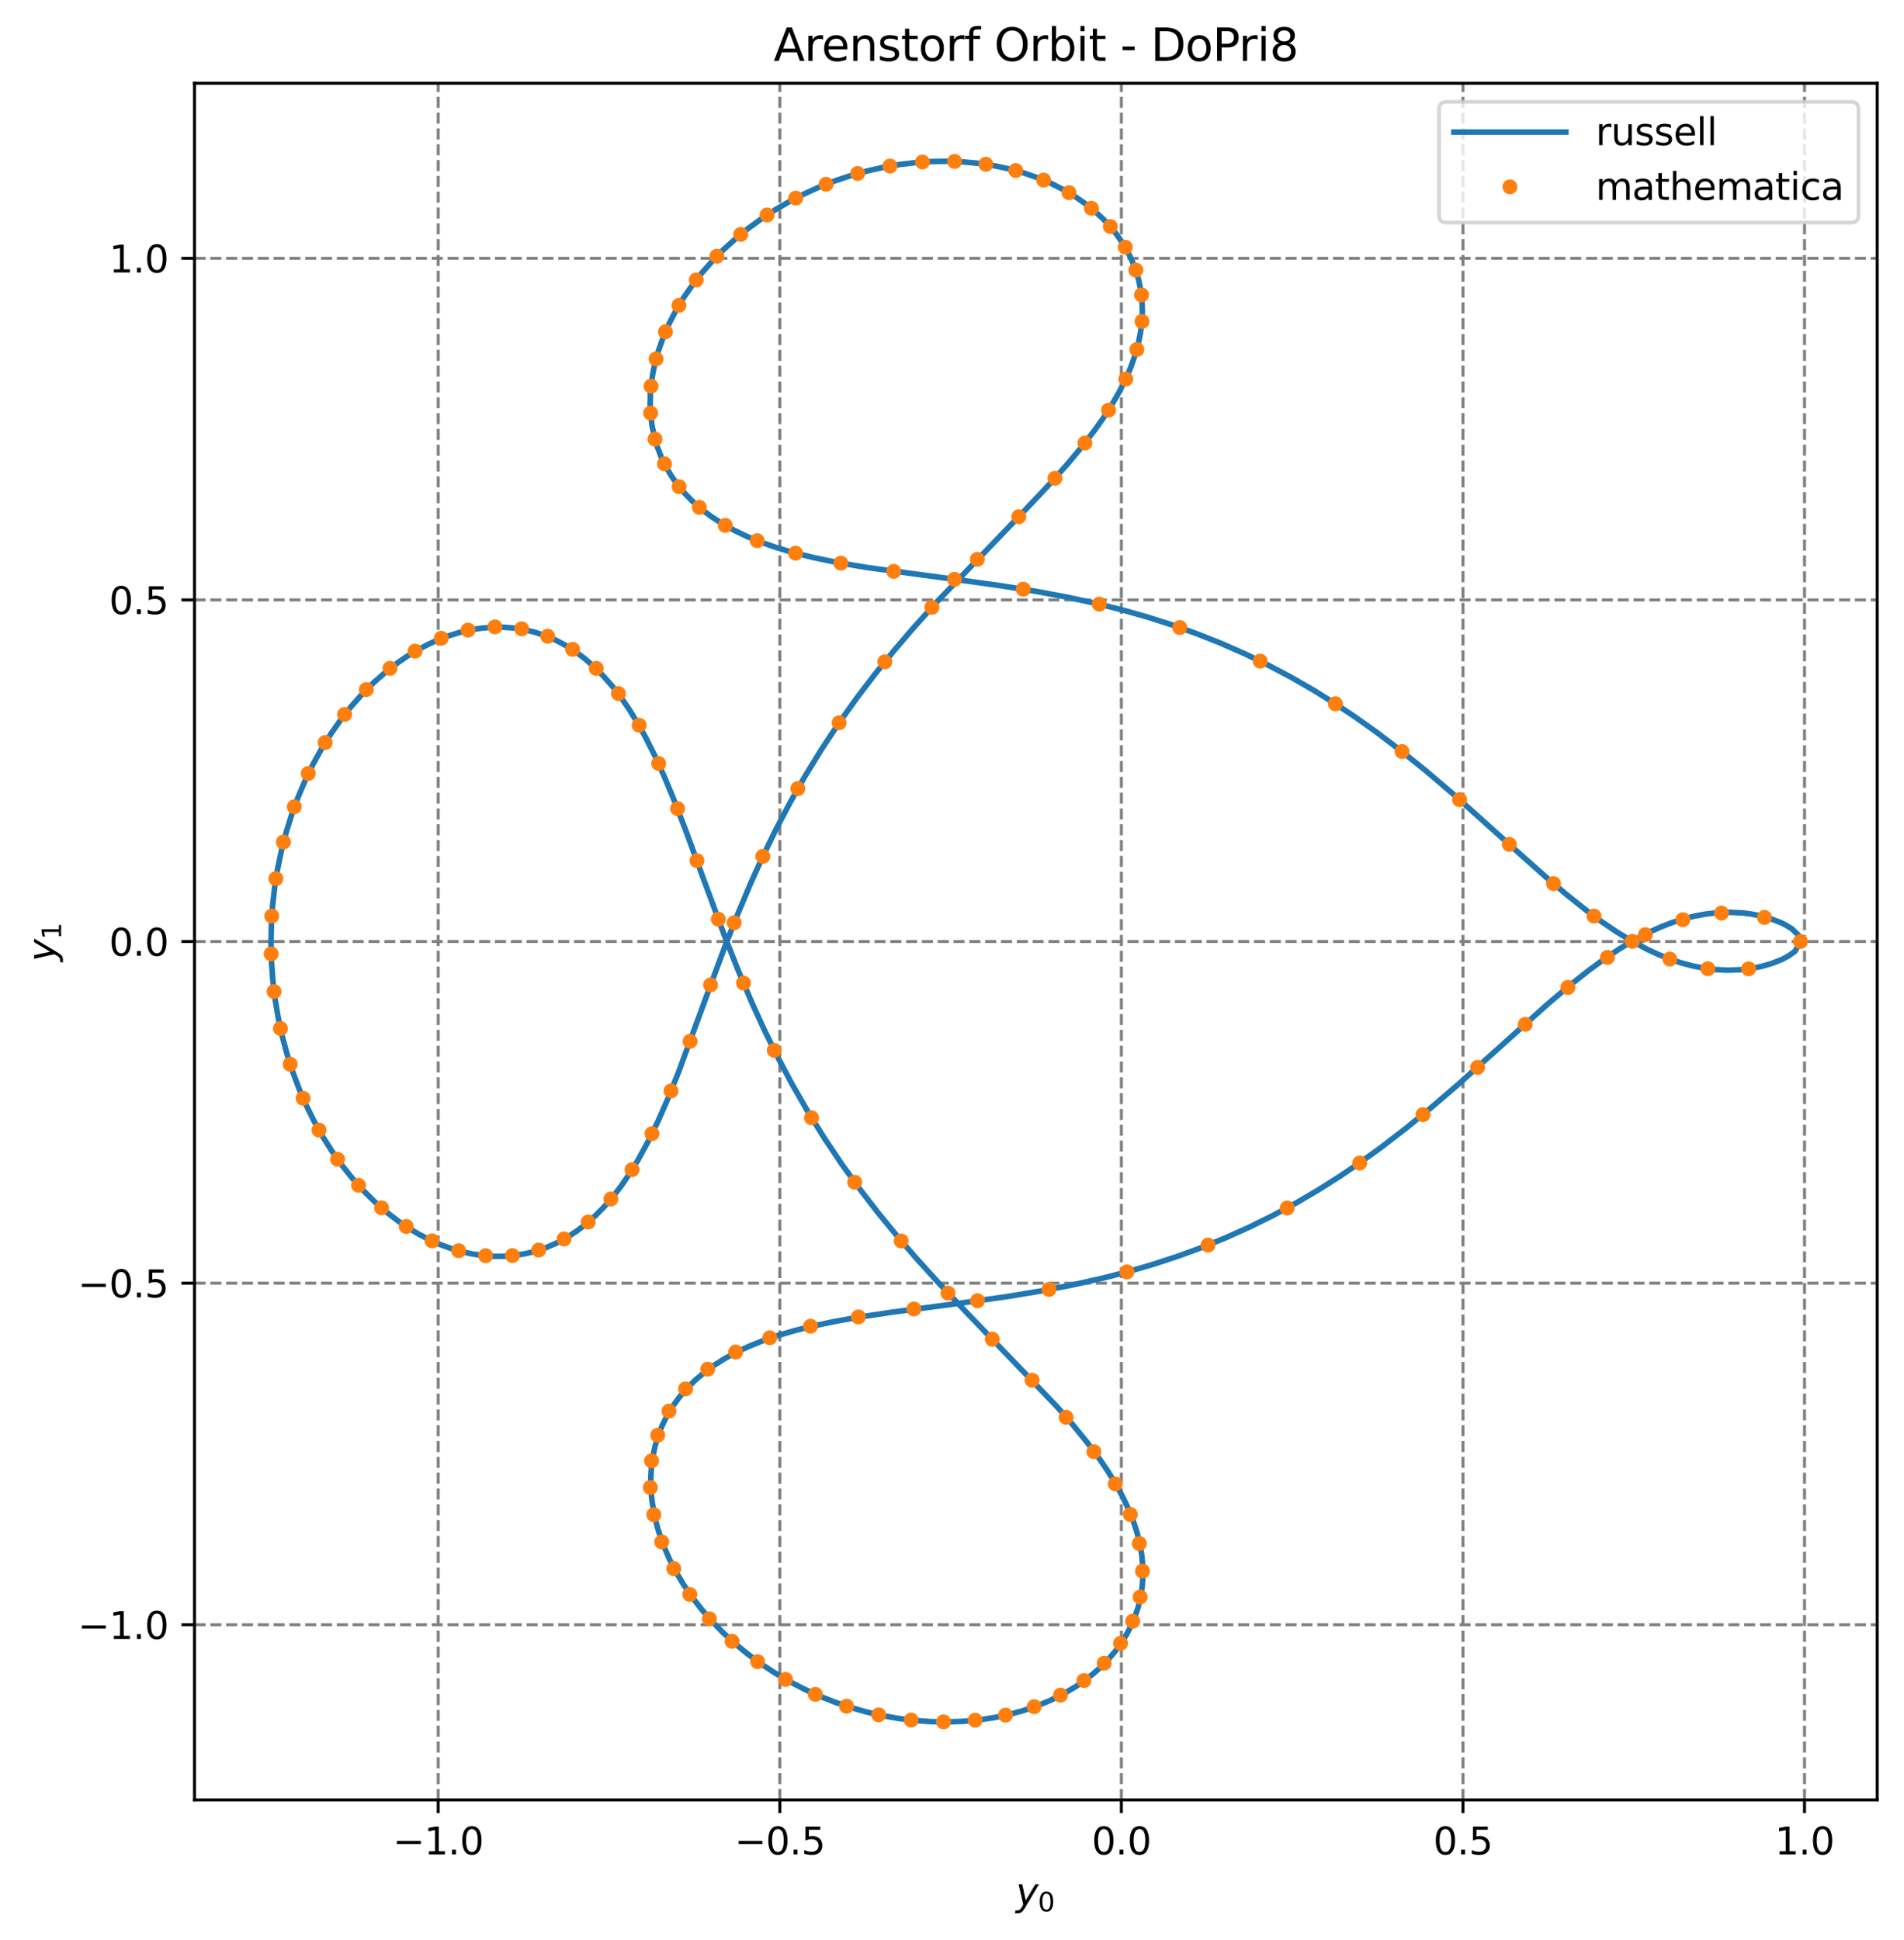 <?xml version="1.0" encoding="utf-8" standalone="no"?>
<!DOCTYPE svg PUBLIC "-//W3C//DTD SVG 1.1//EN"
  "http://www.w3.org/Graphics/SVG/1.1/DTD/svg11.dtd">
<svg xmlns:xlink="http://www.w3.org/1999/xlink" width="510.535pt" height="520.148pt" viewBox="0 0 510.535 520.148" xmlns="http://www.w3.org/2000/svg" version="1.1">
 <defs>
  <style type="text/css">*{stroke-linejoin: round; stroke-linecap: butt}</style>
 </defs>
 <g id="figure_1">
  <g id="patch_1">
   <path d="M 0 520.148 
L 510.535 520.148 
L 510.535 0 
L 0 0 
z
" style="fill: #ffffff"/>
  </g>
  <g id="axes_1">
   <g id="patch_2">
    <path d="M 52.161 482.592 
L 503.335 482.592 
L 503.335 22.318 
L 52.161 22.318 
z
" style="fill: #ffffff"/>
   </g>
   <g id="matplotlib.axis_1">
    <g id="xtick_1">
     <g id="line2d_1">
      <path d="M 117.502 482.592 
L 117.502 22.318 
" clip-path="url(#pa4ced2f5fc)" style="fill: none; stroke-dasharray: 2.96,1.28; stroke-dashoffset: 0; stroke: #808080; stroke-width: 0.8"/>
     </g>
     <g id="line2d_2">
      <defs>
       <path id="m48c4bc8dff" d="M 0 0 
L 0 3.5 
" style="stroke: #000000; stroke-width: 0.8"/>
      </defs>
      <g>
       <use xlink:href="#m48c4bc8dff" x="117.502" y="482.592" style="stroke: #000000; stroke-width: 0.8"/>
      </g>
     </g>
     <g id="text_1">
      <!-- −1.0 -->
      <g transform="translate(105.36 497.191) scale(0.1 -0.1)">
       <defs>
        <path id="DejaVuSans-2212" d="M 678 2272 
L 4684 2272 
L 4684 1741 
L 678 1741 
L 678 2272 
z
" transform="scale(0.016)"/>
        <path id="DejaVuSans-31" d="M 794 531 
L 1825 531 
L 1825 4091 
L 703 3866 
L 703 4441 
L 1819 4666 
L 2450 4666 
L 2450 531 
L 3481 531 
L 3481 0 
L 794 0 
L 794 531 
z
" transform="scale(0.016)"/>
        <path id="DejaVuSans-2e" d="M 684 794 
L 1344 794 
L 1344 0 
L 684 0 
L 684 794 
z
" transform="scale(0.016)"/>
        <path id="DejaVuSans-30" d="M 2034 4250 
Q 1547 4250 1301 3770 
Q 1056 3291 1056 2328 
Q 1056 1369 1301 889 
Q 1547 409 2034 409 
Q 2525 409 2770 889 
Q 3016 1369 3016 2328 
Q 3016 3291 2770 3770 
Q 2525 4250 2034 4250 
z
M 2034 4750 
Q 2819 4750 3233 4129 
Q 3647 3509 3647 2328 
Q 3647 1150 3233 529 
Q 2819 -91 2034 -91 
Q 1250 -91 836 529 
Q 422 1150 422 2328 
Q 422 3509 836 4129 
Q 1250 4750 2034 4750 
z
" transform="scale(0.016)"/>
       </defs>
       <use xlink:href="#DejaVuSans-2212"/>
       <use xlink:href="#DejaVuSans-31" x="83.789"/>
       <use xlink:href="#DejaVuSans-2e" x="147.412"/>
       <use xlink:href="#DejaVuSans-30" x="179.199"/>
      </g>
     </g>
    </g>
    <g id="xtick_2">
     <g id="line2d_3">
      <path d="M 209.091 482.592 
L 209.091 22.318 
" clip-path="url(#pa4ced2f5fc)" style="fill: none; stroke-dasharray: 2.96,1.28; stroke-dashoffset: 0; stroke: #808080; stroke-width: 0.8"/>
     </g>
     <g id="line2d_4">
      <g>
       <use xlink:href="#m48c4bc8dff" x="209.091" y="482.592" style="stroke: #000000; stroke-width: 0.8"/>
      </g>
     </g>
     <g id="text_2">
      <!-- −0.5 -->
      <g transform="translate(196.95 497.191) scale(0.1 -0.1)">
       <defs>
        <path id="DejaVuSans-35" d="M 691 4666 
L 3169 4666 
L 3169 4134 
L 1269 4134 
L 1269 2991 
Q 1406 3038 1543 3061 
Q 1681 3084 1819 3084 
Q 2600 3084 3056 2656 
Q 3513 2228 3513 1497 
Q 3513 744 3044 326 
Q 2575 -91 1722 -91 
Q 1428 -91 1123 -41 
Q 819 9 494 109 
L 494 744 
Q 775 591 1075 516 
Q 1375 441 1709 441 
Q 2250 441 2565 725 
Q 2881 1009 2881 1497 
Q 2881 1984 2565 2268 
Q 2250 2553 1709 2553 
Q 1456 2553 1204 2497 
Q 953 2441 691 2322 
L 691 4666 
z
" transform="scale(0.016)"/>
       </defs>
       <use xlink:href="#DejaVuSans-2212"/>
       <use xlink:href="#DejaVuSans-30" x="83.789"/>
       <use xlink:href="#DejaVuSans-2e" x="147.412"/>
       <use xlink:href="#DejaVuSans-35" x="179.199"/>
      </g>
     </g>
    </g>
    <g id="xtick_3">
     <g id="line2d_5">
      <path d="M 300.681 482.592 
L 300.681 22.318 
" clip-path="url(#pa4ced2f5fc)" style="fill: none; stroke-dasharray: 2.96,1.28; stroke-dashoffset: 0; stroke: #808080; stroke-width: 0.8"/>
     </g>
     <g id="line2d_6">
      <g>
       <use xlink:href="#m48c4bc8dff" x="300.681" y="482.592" style="stroke: #000000; stroke-width: 0.8"/>
      </g>
     </g>
     <g id="text_3">
      <!-- 0.0 -->
      <g transform="translate(292.729 497.191) scale(0.1 -0.1)">
       <use xlink:href="#DejaVuSans-30"/>
       <use xlink:href="#DejaVuSans-2e" x="63.623"/>
       <use xlink:href="#DejaVuSans-30" x="95.41"/>
      </g>
     </g>
    </g>
    <g id="xtick_4">
     <g id="line2d_7">
      <path d="M 392.27 482.592 
L 392.27 22.318 
" clip-path="url(#pa4ced2f5fc)" style="fill: none; stroke-dasharray: 2.96,1.28; stroke-dashoffset: 0; stroke: #808080; stroke-width: 0.8"/>
     </g>
     <g id="line2d_8">
      <g>
       <use xlink:href="#m48c4bc8dff" x="392.27" y="482.592" style="stroke: #000000; stroke-width: 0.8"/>
      </g>
     </g>
     <g id="text_4">
      <!-- 0.5 -->
      <g transform="translate(384.319 497.191) scale(0.1 -0.1)">
       <use xlink:href="#DejaVuSans-30"/>
       <use xlink:href="#DejaVuSans-2e" x="63.623"/>
       <use xlink:href="#DejaVuSans-35" x="95.41"/>
      </g>
     </g>
    </g>
    <g id="xtick_5">
     <g id="line2d_9">
      <path d="M 483.86 482.592 
L 483.86 22.318 
" clip-path="url(#pa4ced2f5fc)" style="fill: none; stroke-dasharray: 2.96,1.28; stroke-dashoffset: 0; stroke: #808080; stroke-width: 0.8"/>
     </g>
     <g id="line2d_10">
      <g>
       <use xlink:href="#m48c4bc8dff" x="483.86" y="482.592" style="stroke: #000000; stroke-width: 0.8"/>
      </g>
     </g>
     <g id="text_5">
      <!-- 1.0 -->
      <g transform="translate(475.909 497.191) scale(0.1 -0.1)">
       <use xlink:href="#DejaVuSans-31"/>
       <use xlink:href="#DejaVuSans-2e" x="63.623"/>
       <use xlink:href="#DejaVuSans-30" x="95.41"/>
      </g>
     </g>
    </g>
    <g id="text_6">
     <!-- $y_0$ -->
     <g transform="translate(272.398 510.848) scale(0.1 -0.1)">
      <defs>
       <path id="DejaVuSans-Oblique-79" d="M 1588 -325 
Q 1188 -997 936 -1164 
Q 684 -1331 294 -1331 
L -159 -1331 
L -63 -850 
L 269 -850 
Q 509 -850 678 -719 
Q 847 -588 1056 -206 
L 1234 128 
L 459 3500 
L 1069 3500 
L 1650 819 
L 3256 3500 
L 3859 3500 
L 1588 -325 
z
" transform="scale(0.016)"/>
      </defs>
      <use xlink:href="#DejaVuSans-Oblique-79" transform="translate(0 0.312)"/>
      <use xlink:href="#DejaVuSans-30" transform="translate(59.18 -16.094) scale(0.7)"/>
     </g>
    </g>
   </g>
   <g id="matplotlib.axis_2">
    <g id="ytick_1">
     <g id="line2d_11">
      <path d="M 52.161 435.615 
L 503.335 435.615 
" clip-path="url(#pa4ced2f5fc)" style="fill: none; stroke-dasharray: 2.96,1.28; stroke-dashoffset: 0; stroke: #808080; stroke-width: 0.8"/>
     </g>
     <g id="line2d_12">
      <defs>
       <path id="m7808caff29" d="M 0 0 
L -3.5 0 
" style="stroke: #000000; stroke-width: 0.8"/>
      </defs>
      <g>
       <use xlink:href="#m7808caff29" x="52.161" y="435.615" style="stroke: #000000; stroke-width: 0.8"/>
      </g>
     </g>
     <g id="text_7">
      <!-- −1.0 -->
      <g transform="translate(20.878 439.414) scale(0.1 -0.1)">
       <use xlink:href="#DejaVuSans-2212"/>
       <use xlink:href="#DejaVuSans-31" x="83.789"/>
       <use xlink:href="#DejaVuSans-2e" x="147.412"/>
       <use xlink:href="#DejaVuSans-30" x="179.199"/>
      </g>
     </g>
    </g>
    <g id="ytick_2">
     <g id="line2d_13">
      <path d="M 52.161 344.025 
L 503.335 344.025 
" clip-path="url(#pa4ced2f5fc)" style="fill: none; stroke-dasharray: 2.96,1.28; stroke-dashoffset: 0; stroke: #808080; stroke-width: 0.8"/>
     </g>
     <g id="line2d_14">
      <g>
       <use xlink:href="#m7808caff29" x="52.161" y="344.025" style="stroke: #000000; stroke-width: 0.8"/>
      </g>
     </g>
     <g id="text_8">
      <!-- −0.5 -->
      <g transform="translate(20.878 347.825) scale(0.1 -0.1)">
       <use xlink:href="#DejaVuSans-2212"/>
       <use xlink:href="#DejaVuSans-30" x="83.789"/>
       <use xlink:href="#DejaVuSans-2e" x="147.412"/>
       <use xlink:href="#DejaVuSans-35" x="179.199"/>
      </g>
     </g>
    </g>
    <g id="ytick_3">
     <g id="line2d_15">
      <path d="M 52.161 252.436 
L 503.335 252.436 
" clip-path="url(#pa4ced2f5fc)" style="fill: none; stroke-dasharray: 2.96,1.28; stroke-dashoffset: 0; stroke: #808080; stroke-width: 0.8"/>
     </g>
     <g id="line2d_16">
      <g>
       <use xlink:href="#m7808caff29" x="52.161" y="252.436" style="stroke: #000000; stroke-width: 0.8"/>
      </g>
     </g>
     <g id="text_9">
      <!-- 0.0 -->
      <g transform="translate(29.258 256.235) scale(0.1 -0.1)">
       <use xlink:href="#DejaVuSans-30"/>
       <use xlink:href="#DejaVuSans-2e" x="63.623"/>
       <use xlink:href="#DejaVuSans-30" x="95.41"/>
      </g>
     </g>
    </g>
    <g id="ytick_4">
     <g id="line2d_17">
      <path d="M 52.161 160.846 
L 503.335 160.846 
" clip-path="url(#pa4ced2f5fc)" style="fill: none; stroke-dasharray: 2.96,1.28; stroke-dashoffset: 0; stroke: #808080; stroke-width: 0.8"/>
     </g>
     <g id="line2d_18">
      <g>
       <use xlink:href="#m7808caff29" x="52.161" y="160.846" style="stroke: #000000; stroke-width: 0.8"/>
      </g>
     </g>
     <g id="text_10">
      <!-- 0.5 -->
      <g transform="translate(29.258 164.646) scale(0.1 -0.1)">
       <use xlink:href="#DejaVuSans-30"/>
       <use xlink:href="#DejaVuSans-2e" x="63.623"/>
       <use xlink:href="#DejaVuSans-35" x="95.41"/>
      </g>
     </g>
    </g>
    <g id="ytick_5">
     <g id="line2d_19">
      <path d="M 52.161 69.257 
L 503.335 69.257 
" clip-path="url(#pa4ced2f5fc)" style="fill: none; stroke-dasharray: 2.96,1.28; stroke-dashoffset: 0; stroke: #808080; stroke-width: 0.8"/>
     </g>
     <g id="line2d_20">
      <g>
       <use xlink:href="#m7808caff29" x="52.161" y="69.257" style="stroke: #000000; stroke-width: 0.8"/>
      </g>
     </g>
     <g id="text_11">
      <!-- 1.0 -->
      <g transform="translate(29.258 73.056) scale(0.1 -0.1)">
       <use xlink:href="#DejaVuSans-31"/>
       <use xlink:href="#DejaVuSans-2e" x="63.623"/>
       <use xlink:href="#DejaVuSans-30" x="95.41"/>
      </g>
     </g>
    </g>
    <g id="text_12">
     <!-- $y_1$ -->
     <g transform="translate(14.778 257.805) rotate(-90) scale(0.1 -0.1)">
      <use xlink:href="#DejaVuSans-Oblique-79" transform="translate(0 0.312)"/>
      <use xlink:href="#DejaVuSans-31" transform="translate(59.18 -16.094) scale(0.7)"/>
     </g>
    </g>
   </g>
   <g id="line2d_21">
    <path d="M 482.761 252.436 
L 481.318 255.037 
L 479.568 256.305 
L 477.977 257.153 
L 475.11 258.303 
L 472.5 259.06 
L 470.05 259.569 
L 466.571 260 
L 463.25 260.113 
L 460.036 259.961 
L 456.897 259.572 
L 453.811 258.964 
L 450.761 258.149 
L 447.734 257.135 
L 444.719 255.929 
L 441.706 254.534 
L 437.675 252.387 
L 433.61 249.916 
L 429.489 247.127 
L 425.289 244.023 
L 419.891 239.712 
L 414.28 234.937 
L 405.953 227.516 
L 389.912 213.12 
L 382.377 206.698 
L 375.927 201.491 
L 369.079 196.295 
L 363.681 192.449 
L 358.062 188.687 
L 352.228 185.054 
L 346.199 181.581 
L 339.999 178.298 
L 333.658 175.232 
L 327.213 172.404 
L 320.7 169.827 
L 314.157 167.501 
L 307.623 165.425 
L 301.139 163.589 
L 294.743 161.982 
L 286.402 160.16 
L 278.308 158.638 
L 268.615 157.077 
L 257.665 155.552 
L 232.284 152.132 
L 224.162 150.746 
L 217.942 149.454 
L 212.201 148.009 
L 207.942 146.73 
L 203.968 145.334 
L 200.272 143.818 
L 196.847 142.18 
L 193.686 140.421 
L 190.783 138.542 
L 188.131 136.547 
L 185.726 134.44 
L 183.564 132.226 
L 181.64 129.91 
L 179.949 127.5 
L 178.487 125.002 
L 177.251 122.423 
L 176.237 119.771 
L 175.443 117.055 
L 174.864 114.283 
L 174.497 111.464 
L 174.34 108.606 
L 174.388 105.72 
L 174.637 102.813 
L 175.083 99.893 
L 175.721 96.969 
L 176.547 94.05 
L 177.834 90.417 
L 179.397 86.818 
L 181.226 83.27 
L 183.317 79.793 
L 185.668 76.409 
L 188.244 73.119 
L 191.043 69.942 
L 194.052 66.893 
L 197.258 63.983 
L 200.648 61.225 
L 204.207 58.631 
L 207.919 56.211 
L 211.77 53.975 
L 215.744 51.931 
L 219.824 50.089 
L 223.994 48.454 
L 228.237 47.034 
L 232.535 45.833 
L 236.871 44.857 
L 241.227 44.108 
L 245.586 43.59 
L 249.929 43.303 
L 254.238 43.247 
L 258.495 43.424 
L 262.681 43.831 
L 266.779 44.466 
L 270.771 45.327 
L 274.638 46.409 
L 278.364 47.708 
L 281.93 49.22 
L 285.318 50.936 
L 288.513 52.852 
L 291.497 54.958 
L 293.72 56.776 
L 295.79 58.707 
L 297.697 60.746 
L 299.433 62.89 
L 300.992 65.134 
L 302.365 67.473 
L 303.545 69.904 
L 304.525 72.422 
L 305.297 75.024 
L 305.856 77.705 
L 306.194 80.462 
L 306.304 83.292 
L 306.181 86.191 
L 305.816 89.156 
L 305.204 92.184 
L 304.339 95.274 
L 303.218 98.428 
L 301.836 101.646 
L 300.187 104.93 
L 298.269 108.283 
L 296.079 111.709 
L 293.614 115.217 
L 290.144 119.727 
L 286.245 124.398 
L 281.011 130.249 
L 274.174 137.482 
L 251.076 161.513 
L 244.786 168.51 
L 239.726 174.428 
L 234.701 180.627 
L 229.765 187.1 
L 224.969 193.826 
L 220.36 200.772 
L 215.989 207.879 
L 211.883 215.104 
L 208.058 222.384 
L 204.518 229.66 
L 201.256 236.873 
L 197.54 245.721 
L 194.176 254.303 
L 189.361 267.3 
L 181.946 287.444 
L 178.907 294.984 
L 176.362 300.758 
L 173.773 306.072 
L 171.117 310.932 
L 168.934 314.499 
L 166.692 317.784 
L 164.389 320.792 
L 162.02 323.528 
L 159.587 325.995 
L 157.09 328.198 
L 154.532 330.141 
L 151.915 331.829 
L 149.244 333.266 
L 146.523 334.455 
L 143.758 335.401 
L 140.955 336.107 
L 138.121 336.578 
L 135.261 336.818 
L 132.383 336.831 
L 129.494 336.621 
L 126.601 336.193 
L 123.712 335.551 
L 120.837 334.699 
L 117.98 333.643 
L 115.151 332.387 
L 112.356 330.936 
L 109.605 329.297 
L 106.903 327.474 
L 103.608 324.947 
L 100.416 322.153 
L 97.343 319.106 
L 94.4 315.817 
L 91.601 312.301 
L 88.956 308.57 
L 86.479 304.64 
L 84.179 300.525 
L 82.066 296.24 
L 80.149 291.802 
L 78.437 287.226 
L 76.937 282.53 
L 75.655 277.728 
L 74.595 272.836 
L 73.764 267.875 
L 73.165 262.86 
L 72.799 257.809 
L 72.669 252.739 
L 72.775 247.668 
L 73.116 242.615 
L 73.692 237.595 
L 74.5 232.628 
L 75.537 227.73 
L 76.797 222.918 
L 78.276 218.209 
L 79.967 213.621 
L 81.863 209.168 
L 83.956 204.868 
L 86.236 200.736 
L 88.695 196.787 
L 91.321 193.036 
L 94.103 189.498 
L 97.03 186.186 
L 100.09 183.115 
L 103.27 180.296 
L 106.555 177.744 
L 109.251 175.9 
L 111.997 174.24 
L 114.788 172.768 
L 117.614 171.489 
L 120.467 170.408 
L 123.341 169.531 
L 126.227 168.863 
L 129.119 168.409 
L 132.009 168.173 
L 134.889 168.16 
L 137.751 168.373 
L 140.59 168.816 
L 143.398 169.495 
L 146.168 170.412 
L 148.894 171.573 
L 151.571 172.981 
L 154.195 174.64 
L 156.761 176.554 
L 159.266 178.727 
L 161.708 181.163 
L 164.086 183.867 
L 166.4 186.844 
L 168.651 190.097 
L 170.842 193.631 
L 172.981 197.451 
L 175.59 202.633 
L 178.148 208.271 
L 180.683 214.372 
L 183.747 222.306 
L 189.119 236.984 
L 194.546 251.606 
L 197.95 260.214 
L 201.72 269.086 
L 205.026 276.31 
L 208.613 283.588 
L 212.487 290.859 
L 216.639 298.067 
L 221.048 305.156 
L 225.683 312.071 
L 230.509 318.763 
L 235.478 325.192 
L 240.52 331.347 
L 245.582 337.222 
L 251.866 344.162 
L 259.215 351.93 
L 283.44 377.174 
L 287.632 381.962 
L 291.4 386.576 
L 294.739 391.038 
L 297.1 394.511 
L 299.187 397.907 
L 301.003 401.231 
L 302.55 404.488 
L 303.833 407.679 
L 304.855 410.808 
L 305.622 413.873 
L 306.14 416.875 
L 306.413 419.813 
L 306.449 422.683 
L 306.252 425.484 
L 305.83 428.211 
L 305.189 430.863 
L 304.337 433.434 
L 303.279 435.921 
L 302.024 438.32 
L 300.579 440.626 
L 298.951 442.835 
L 297.148 444.941 
L 295.178 446.941 
L 293.049 448.83 
L 290.769 450.603 
L 288.346 452.256 
L 285.13 454.15 
L 281.722 455.844 
L 278.14 457.334 
L 274.4 458.614 
L 270.52 459.678 
L 266.518 460.52 
L 262.409 461.131 
L 258.213 461.513 
L 253.949 461.668 
L 249.636 461.59 
L 245.29 461.28 
L 240.931 460.739 
L 236.576 459.968 
L 232.243 458.97 
L 227.95 457.748 
L 223.714 456.308 
L 219.553 454.653 
L 215.482 452.791 
L 211.52 450.729 
L 207.682 448.475 
L 203.984 446.038 
L 200.441 443.429 
L 197.069 440.656 
L 193.882 437.733 
L 190.895 434.671 
L 188.119 431.483 
L 185.568 428.184 
L 183.252 424.787 
L 181.185 421.307 
L 179.377 417.759 
L 177.838 414.16 
L 176.578 410.526 
L 175.778 407.603 
L 175.166 404.677 
L 174.748 401.756 
L 174.528 398.849 
L 174.508 395.965 
L 174.694 393.112 
L 175.089 390.3 
L 175.696 387.536 
L 176.519 384.83 
L 177.561 382.19 
L 178.827 379.623 
L 180.319 377.137 
L 182.042 374.739 
L 183.999 372.436 
L 186.195 370.234 
L 188.634 368.138 
L 191.321 366.156 
L 194.26 364.293 
L 197.458 362.549 
L 200.921 360.925 
L 204.656 359.423 
L 208.67 358.04 
L 212.971 356.773 
L 217.568 355.614 
L 223.747 354.305 
L 230.425 353.123 
L 239.12 351.821 
L 257.058 349.455 
L 269.846 347.654 
L 279.597 346.042 
L 287.731 344.47 
L 296.113 342.582 
L 302.524 340.925 
L 309.01 339.038 
L 315.541 336.908 
L 322.082 334.525 
L 328.589 331.889 
L 335.013 329.006 
L 341.325 325.887 
L 347.49 322.557 
L 353.478 319.043 
L 359.266 315.377 
L 364.839 311.595 
L 370.188 307.73 
L 376.972 302.511 
L 383.362 297.296 
L 390.821 290.893 
L 400.396 282.305 
L 414.982 269.209 
L 420.56 264.482 
L 425.932 260.223 
L 430.115 257.162 
L 434.223 254.416 
L 438.28 251.989 
L 442.305 249.888 
L 445.316 248.528 
L 448.331 247.358 
L 451.36 246.382 
L 454.415 245.606 
L 457.508 245.039 
L 460.658 244.695 
L 463.886 244.593 
L 467.228 244.765 
L 469.544 245.058 
L 471.96 245.527 
L 474.519 246.225 
L 477.297 247.267 
L 478.814 248.004 
L 480.461 249.022 
L 482.226 250.715 
L 482.827 252.294 
L 482.827 252.294 
" clip-path="url(#pa4ced2f5fc)" style="fill: none; stroke: #1f77b4; stroke-width: 1.5; stroke-linecap: square"/>
   </g>
   <g id="line2d_22">
    <defs>
     <path id="m8e8710c5f8" d="M 0 1.5 
C 0.398 1.5 0.779 1.342 1.061 1.061 
C 1.342 0.779 1.5 0.398 1.5 0 
C 1.5 -0.398 1.342 -0.779 1.061 -1.061 
C 0.779 -1.342 0.398 -1.5 0 -1.5 
C -0.398 -1.5 -0.779 -1.342 -1.061 -1.061 
C -1.342 -0.779 -1.5 -0.398 -1.5 0 
C -1.5 0.398 -1.342 0.779 -1.061 1.061 
C -0.779 1.342 -0.398 1.5 0 1.5 
z
" style="stroke: #ff7f0e"/>
    </defs>
    <g clip-path="url(#pa4ced2f5fc)">
     <use xlink:href="#m8e8710c5f8" x="482.761" y="252.436" style="fill: #ff7f0e; stroke: #ff7f0e"/>
     <use xlink:href="#m8e8710c5f8" x="468.868" y="259.752" style="fill: #ff7f0e; stroke: #ff7f0e"/>
     <use xlink:href="#m8e8710c5f8" x="457.937" y="259.726" style="fill: #ff7f0e; stroke: #ff7f0e"/>
     <use xlink:href="#m8e8710c5f8" x="447.735" y="257.135" style="fill: #ff7f0e; stroke: #ff7f0e"/>
     <use xlink:href="#m8e8710c5f8" x="437.676" y="252.386" style="fill: #ff7f0e; stroke: #ff7f0e"/>
     <use xlink:href="#m8e8710c5f8" x="427.401" y="245.613" style="fill: #ff7f0e; stroke: #ff7f0e"/>
     <use xlink:href="#m8e8710c5f8" x="416.556" y="236.901" style="fill: #ff7f0e; stroke: #ff7f0e"/>
     <use xlink:href="#m8e8710c5f8" x="404.712" y="226.391" style="fill: #ff7f0e; stroke: #ff7f0e"/>
     <use xlink:href="#m8e8710c5f8" x="391.355" y="214.387" style="fill: #ff7f0e; stroke: #ff7f0e"/>
     <use xlink:href="#m8e8710c5f8" x="375.932" y="201.489" style="fill: #ff7f0e; stroke: #ff7f0e"/>
     <use xlink:href="#m8e8710c5f8" x="358.068" y="188.688" style="fill: #ff7f0e; stroke: #ff7f0e"/>
     <use xlink:href="#m8e8710c5f8" x="337.906" y="177.251" style="fill: #ff7f0e; stroke: #ff7f0e"/>
     <use xlink:href="#m8e8710c5f8" x="316.344" y="168.246" style="fill: #ff7f0e; stroke: #ff7f0e"/>
     <use xlink:href="#m8e8710c5f8" x="294.757" y="161.986" style="fill: #ff7f0e; stroke: #ff7f0e"/>
     <use xlink:href="#m8e8710c5f8" x="274.38" y="157.972" style="fill: #ff7f0e; stroke: #ff7f0e"/>
     <use xlink:href="#m8e8710c5f8" x="255.925" y="155.32" style="fill: #ff7f0e; stroke: #ff7f0e"/>
     <use xlink:href="#m8e8710c5f8" x="239.631" y="153.194" style="fill: #ff7f0e; stroke: #ff7f0e"/>
     <use xlink:href="#m8e8710c5f8" x="225.473" y="150.983" style="fill: #ff7f0e; stroke: #ff7f0e"/>
     <use xlink:href="#m8e8710c5f8" x="213.32" y="148.306" style="fill: #ff7f0e; stroke: #ff7f0e"/>
     <use xlink:href="#m8e8710c5f8" x="203.026" y="144.96" style="fill: #ff7f0e; stroke: #ff7f0e"/>
     <use xlink:href="#m8e8710c5f8" x="194.46" y="140.865" style="fill: #ff7f0e; stroke: #ff7f0e"/>
     <use xlink:href="#m8e8710c5f8" x="187.515" y="136.024" style="fill: #ff7f0e; stroke: #ff7f0e"/>
     <use xlink:href="#m8e8710c5f8" x="182.106" y="130.491" style="fill: #ff7f0e; stroke: #ff7f0e"/>
     <use xlink:href="#m8e8710c5f8" x="178.165" y="124.357" style="fill: #ff7f0e; stroke: #ff7f0e"/>
     <use xlink:href="#m8e8710c5f8" x="175.631" y="117.734" style="fill: #ff7f0e; stroke: #ff7f0e"/>
     <use xlink:href="#m8e8710c5f8" x="174.449" y="110.748" style="fill: #ff7f0e; stroke: #ff7f0e"/>
     <use xlink:href="#m8e8710c5f8" x="174.563" y="103.533" style="fill: #ff7f0e; stroke: #ff7f0e"/>
     <use xlink:href="#m8e8710c5f8" x="175.913" y="96.223" style="fill: #ff7f0e; stroke: #ff7f0e"/>
     <use xlink:href="#m8e8710c5f8" x="178.433" y="88.956" style="fill: #ff7f0e; stroke: #ff7f0e"/>
     <use xlink:href="#m8e8710c5f8" x="182.05" y="81.862" style="fill: #ff7f0e; stroke: #ff7f0e"/>
     <use xlink:href="#m8e8710c5f8" x="186.68" y="75.069" style="fill: #ff7f0e; stroke: #ff7f0e"/>
     <use xlink:href="#m8e8710c5f8" x="192.232" y="68.695" style="fill: #ff7f0e; stroke: #ff7f0e"/>
     <use xlink:href="#m8e8710c5f8" x="198.604" y="62.85" style="fill: #ff7f0e; stroke: #ff7f0e"/>
     <use xlink:href="#m8e8710c5f8" x="205.686" y="57.63" style="fill: #ff7f0e; stroke: #ff7f0e"/>
     <use xlink:href="#m8e8710c5f8" x="213.358" y="53.122" style="fill: #ff7f0e; stroke: #ff7f0e"/>
     <use xlink:href="#m8e8710c5f8" x="221.495" y="49.397" style="fill: #ff7f0e; stroke: #ff7f0e"/>
     <use xlink:href="#m8e8710c5f8" x="229.964" y="46.515" style="fill: #ff7f0e; stroke: #ff7f0e"/>
     <use xlink:href="#m8e8710c5f8" x="238.627" y="44.518" style="fill: #ff7f0e; stroke: #ff7f0e"/>
     <use xlink:href="#m8e8710c5f8" x="247.342" y="43.434" style="fill: #ff7f0e; stroke: #ff7f0e"/>
     <use xlink:href="#m8e8710c5f8" x="255.965" y="43.277" style="fill: #ff7f0e; stroke: #ff7f0e"/>
     <use xlink:href="#m8e8710c5f8" x="264.35" y="44.044" style="fill: #ff7f0e; stroke: #ff7f0e"/>
     <use xlink:href="#m8e8710c5f8" x="272.354" y="45.72" style="fill: #ff7f0e; stroke: #ff7f0e"/>
     <use xlink:href="#m8e8710c5f8" x="279.831" y="48.273" style="fill: #ff7f0e; stroke: #ff7f0e"/>
     <use xlink:href="#m8e8710c5f8" x="286.641" y="51.663" style="fill: #ff7f0e; stroke: #ff7f0e"/>
     <use xlink:href="#m8e8710c5f8" x="292.648" y="55.835" style="fill: #ff7f0e; stroke: #ff7f0e"/>
     <use xlink:href="#m8e8710c5f8" x="297.72" y="60.73" style="fill: #ff7f0e; stroke: #ff7f0e"/>
     <use xlink:href="#m8e8710c5f8" x="301.729" y="66.278" style="fill: #ff7f0e; stroke: #ff7f0e"/>
     <use xlink:href="#m8e8710c5f8" x="304.556" y="72.413" style="fill: #ff7f0e; stroke: #ff7f0e"/>
     <use xlink:href="#m8e8710c5f8" x="306.086" y="79.065" style="fill: #ff7f0e; stroke: #ff7f0e"/>
     <use xlink:href="#m8e8710c5f8" x="306.212" y="86.177" style="fill: #ff7f0e; stroke: #ff7f0e"/>
     <use xlink:href="#m8e8710c5f8" x="304.837" y="93.704" style="fill: #ff7f0e; stroke: #ff7f0e"/>
     <use xlink:href="#m8e8710c5f8" x="301.872" y="101.628" style="fill: #ff7f0e; stroke: #ff7f0e"/>
     <use xlink:href="#m8e8710c5f8" x="297.246" y="109.968" style="fill: #ff7f0e; stroke: #ff7f0e"/>
     <use xlink:href="#m8e8710c5f8" x="290.911" y="118.792" style="fill: #ff7f0e; stroke: #ff7f0e"/>
     <use xlink:href="#m8e8710c5f8" x="282.866" y="128.239" style="fill: #ff7f0e; stroke: #ff7f0e"/>
     <use xlink:href="#m8e8710c5f8" x="273.181" y="138.527" style="fill: #ff7f0e; stroke: #ff7f0e"/>
     <use xlink:href="#m8e8710c5f8" x="262.054" y="149.948" style="fill: #ff7f0e; stroke: #ff7f0e"/>
     <use xlink:href="#m8e8710c5f8" x="249.87" y="162.835" style="fill: #ff7f0e; stroke: #ff7f0e"/>
     <use xlink:href="#m8e8710c5f8" x="237.248" y="177.443" style="fill: #ff7f0e; stroke: #ff7f0e"/>
     <use xlink:href="#m8e8710c5f8" x="225.001" y="193.774" style="fill: #ff7f0e; stroke: #ff7f0e"/>
     <use xlink:href="#m8e8710c5f8" x="213.932" y="211.421" style="fill: #ff7f0e; stroke: #ff7f0e"/>
     <use xlink:href="#m8e8710c5f8" x="204.541" y="229.598" style="fill: #ff7f0e; stroke: #ff7f0e"/>
     <use xlink:href="#m8e8710c5f8" x="196.855" y="247.4" style="fill: #ff7f0e; stroke: #ff7f0e"/>
     <use xlink:href="#m8e8710c5f8" x="190.523" y="264.081" style="fill: #ff7f0e; stroke: #ff7f0e"/>
     <use xlink:href="#m8e8710c5f8" x="185.036" y="279.182" style="fill: #ff7f0e; stroke: #ff7f0e"/>
     <use xlink:href="#m8e8710c5f8" x="179.921" y="292.49" style="fill: #ff7f0e; stroke: #ff7f0e"/>
     <use xlink:href="#m8e8710c5f8" x="174.814" y="303.95" style="fill: #ff7f0e; stroke: #ff7f0e"/>
     <use xlink:href="#m8e8710c5f8" x="169.483" y="313.586" style="fill: #ff7f0e; stroke: #ff7f0e"/>
     <use xlink:href="#m8e8710c5f8" x="163.799" y="321.456" style="fill: #ff7f0e; stroke: #ff7f0e"/>
     <use xlink:href="#m8e8710c5f8" x="157.716" y="327.629" style="fill: #ff7f0e; stroke: #ff7f0e"/>
     <use xlink:href="#m8e8710c5f8" x="151.247" y="332.171" style="fill: #ff7f0e; stroke: #ff7f0e"/>
     <use xlink:href="#m8e8710c5f8" x="144.448" y="335.148" style="fill: #ff7f0e; stroke: #ff7f0e"/>
     <use xlink:href="#m8e8710c5f8" x="137.402" y="336.623" style="fill: #ff7f0e; stroke: #ff7f0e"/>
     <use xlink:href="#m8e8710c5f8" x="130.21" y="336.659" style="fill: #ff7f0e; stroke: #ff7f0e"/>
     <use xlink:href="#m8e8710c5f8" x="122.986" y="335.322" style="fill: #ff7f0e; stroke: #ff7f0e"/>
     <use xlink:href="#m8e8710c5f8" x="115.848" y="332.685" style="fill: #ff7f0e; stroke: #ff7f0e"/>
     <use xlink:href="#m8e8710c5f8" x="108.917" y="328.825" style="fill: #ff7f0e; stroke: #ff7f0e"/>
     <use xlink:href="#m8e8710c5f8" x="102.31" y="323.828" style="fill: #ff7f0e; stroke: #ff7f0e"/>
     <use xlink:href="#m8e8710c5f8" x="96.14" y="317.785" style="fill: #ff7f0e; stroke: #ff7f0e"/>
     <use xlink:href="#m8e8710c5f8" x="90.514" y="310.801" style="fill: #ff7f0e; stroke: #ff7f0e"/>
     <use xlink:href="#m8e8710c5f8" x="85.527" y="302.983" style="fill: #ff7f0e; stroke: #ff7f0e"/>
     <use xlink:href="#m8e8710c5f8" x="81.265" y="294.451" style="fill: #ff7f0e; stroke: #ff7f0e"/>
     <use xlink:href="#m8e8710c5f8" x="77.8" y="285.328" style="fill: #ff7f0e; stroke: #ff7f0e"/>
     <use xlink:href="#m8e8710c5f8" x="75.192" y="275.746" style="fill: #ff7f0e; stroke: #ff7f0e"/>
     <use xlink:href="#m8e8710c5f8" x="73.484" y="265.838" style="fill: #ff7f0e; stroke: #ff7f0e"/>
     <use xlink:href="#m8e8710c5f8" x="72.706" y="255.744" style="fill: #ff7f0e; stroke: #ff7f0e"/>
     <use xlink:href="#m8e8710c5f8" x="72.87" y="245.604" style="fill: #ff7f0e; stroke: #ff7f0e"/>
     <use xlink:href="#m8e8710c5f8" x="73.974" y="235.559" style="fill: #ff7f0e; stroke: #ff7f0e"/>
     <use xlink:href="#m8e8710c5f8" x="75.999" y="225.749" style="fill: #ff7f0e; stroke: #ff7f0e"/>
     <use xlink:href="#m8e8710c5f8" x="78.911" y="216.311" style="fill: #ff7f0e; stroke: #ff7f0e"/>
     <use xlink:href="#m8e8710c5f8" x="82.661" y="207.38" style="fill: #ff7f0e; stroke: #ff7f0e"/>
     <use xlink:href="#m8e8710c5f8" x="87.184" y="199.082" style="fill: #ff7f0e; stroke: #ff7f0e"/>
     <use xlink:href="#m8e8710c5f8" x="92.403" y="191.541" style="fill: #ff7f0e; stroke: #ff7f0e"/>
     <use xlink:href="#m8e8710c5f8" x="98.23" y="184.872" style="fill: #ff7f0e; stroke: #ff7f0e"/>
     <use xlink:href="#m8e8710c5f8" x="104.564" y="179.182" style="fill: #ff7f0e; stroke: #ff7f0e"/>
     <use xlink:href="#m8e8710c5f8" x="111.297" y="174.57" style="fill: #ff7f0e; stroke: #ff7f0e"/>
     <use xlink:href="#m8e8710c5f8" x="118.314" y="171.126" style="fill: #ff7f0e; stroke: #ff7f0e"/>
     <use xlink:href="#m8e8710c5f8" x="125.495" y="168.933" style="fill: #ff7f0e; stroke: #ff7f0e"/>
     <use xlink:href="#m8e8710c5f8" x="132.721" y="168.067" style="fill: #ff7f0e; stroke: #ff7f0e"/>
     <use xlink:href="#m8e8710c5f8" x="139.875" y="168.596" style="fill: #ff7f0e; stroke: #ff7f0e"/>
     <use xlink:href="#m8e8710c5f8" x="146.846" y="170.586" style="fill: #ff7f0e; stroke: #ff7f0e"/>
     <use xlink:href="#m8e8710c5f8" x="153.538" y="174.1" style="fill: #ff7f0e; stroke: #ff7f0e"/>
     <use xlink:href="#m8e8710c5f8" x="159.877" y="179.202" style="fill: #ff7f0e; stroke: #ff7f0e"/>
     <use xlink:href="#m8e8710c5f8" x="165.82" y="185.957" style="fill: #ff7f0e; stroke: #ff7f0e"/>
     <use xlink:href="#m8e8710c5f8" x="171.373" y="194.434" style="fill: #ff7f0e; stroke: #ff7f0e"/>
     <use xlink:href="#m8e8710c5f8" x="176.607" y="204.699" style="fill: #ff7f0e; stroke: #ff7f0e"/>
     <use xlink:href="#m8e8710c5f8" x="181.683" y="216.801" style="fill: #ff7f0e; stroke: #ff7f0e"/>
     <use xlink:href="#m8e8710c5f8" x="186.88" y="230.745" style="fill: #ff7f0e; stroke: #ff7f0e"/>
     <use xlink:href="#m8e8710c5f8" x="192.603" y="246.431" style="fill: #ff7f0e; stroke: #ff7f0e"/>
     <use xlink:href="#m8e8710c5f8" x="199.351" y="263.569" style="fill: #ff7f0e; stroke: #ff7f0e"/>
     <use xlink:href="#m8e8710c5f8" x="207.605" y="281.599" style="fill: #ff7f0e; stroke: #ff7f0e"/>
     <use xlink:href="#m8e8710c5f8" x="217.608" y="299.695" style="fill: #ff7f0e; stroke: #ff7f0e"/>
     <use xlink:href="#m8e8710c5f8" x="229.165" y="316.958" style="fill: #ff7f0e; stroke: #ff7f0e"/>
     <use xlink:href="#m8e8710c5f8" x="241.64" y="332.713" style="fill: #ff7f0e; stroke: #ff7f0e"/>
     <use xlink:href="#m8e8710c5f8" x="254.194" y="346.704" style="fill: #ff7f0e; stroke: #ff7f0e"/>
     <use xlink:href="#m8e8710c5f8" x="266.068" y="359.046" style="fill: #ff7f0e; stroke: #ff7f0e"/>
     <use xlink:href="#m8e8710c5f8" x="276.727" y="370.036" style="fill: #ff7f0e; stroke: #ff7f0e"/>
     <use xlink:href="#m8e8710c5f8" x="285.856" y="380.001" style="fill: #ff7f0e; stroke: #ff7f0e"/>
     <use xlink:href="#m8e8710c5f8" x="293.31" y="389.211" style="fill: #ff7f0e; stroke: #ff7f0e"/>
     <use xlink:href="#m8e8710c5f8" x="299.047" y="397.855" style="fill: #ff7f0e; stroke: #ff7f0e"/>
     <use xlink:href="#m8e8710c5f8" x="303.089" y="406.045" style="fill: #ff7f0e; stroke: #ff7f0e"/>
     <use xlink:href="#m8e8710c5f8" x="305.492" y="413.832" style="fill: #ff7f0e; stroke: #ff7f0e"/>
     <use xlink:href="#m8e8710c5f8" x="306.334" y="421.218" style="fill: #ff7f0e; stroke: #ff7f0e"/>
     <use xlink:href="#m8e8710c5f8" x="305.708" y="428.176" style="fill: #ff7f0e; stroke: #ff7f0e"/>
     <use xlink:href="#m8e8710c5f8" x="303.714" y="434.655" style="fill: #ff7f0e; stroke: #ff7f0e"/>
     <use xlink:href="#m8e8710c5f8" x="300.463" y="440.593" style="fill: #ff7f0e; stroke: #ff7f0e"/>
     <use xlink:href="#m8e8710c5f8" x="296.07" y="445.922" style="fill: #ff7f0e; stroke: #ff7f0e"/>
     <use xlink:href="#m8e8710c5f8" x="290.658" y="450.573" style="fill: #ff7f0e; stroke: #ff7f0e"/>
     <use xlink:href="#m8e8710c5f8" x="284.357" y="454.48" style="fill: #ff7f0e; stroke: #ff7f0e"/>
     <use xlink:href="#m8e8710c5f8" x="277.298" y="457.584" style="fill: #ff7f0e; stroke: #ff7f0e"/>
     <use xlink:href="#m8e8710c5f8" x="269.622" y="459.836" style="fill: #ff7f0e; stroke: #ff7f0e"/>
     <use xlink:href="#m8e8710c5f8" x="261.47" y="461.198" style="fill: #ff7f0e; stroke: #ff7f0e"/>
     <use xlink:href="#m8e8710c5f8" x="252.985" y="461.645" style="fill: #ff7f0e; stroke: #ff7f0e"/>
     <use xlink:href="#m8e8710c5f8" x="244.314" y="461.165" style="fill: #ff7f0e; stroke: #ff7f0e"/>
     <use xlink:href="#m8e8710c5f8" x="235.601" y="459.762" style="fill: #ff7f0e; stroke: #ff7f0e"/>
     <use xlink:href="#m8e8710c5f8" x="226.989" y="457.453" style="fill: #ff7f0e; stroke: #ff7f0e"/>
     <use xlink:href="#m8e8710c5f8" x="218.62" y="454.272" style="fill: #ff7f0e; stroke: #ff7f0e"/>
     <use xlink:href="#m8e8710c5f8" x="210.63" y="450.268" style="fill: #ff7f0e; stroke: #ff7f0e"/>
     <use xlink:href="#m8e8710c5f8" x="203.149" y="445.503" style="fill: #ff7f0e; stroke: #ff7f0e"/>
     <use xlink:href="#m8e8710c5f8" x="196.301" y="440.055" style="fill: #ff7f0e; stroke: #ff7f0e"/>
     <use xlink:href="#m8e8710c5f8" x="190.203" y="434.014" style="fill: #ff7f0e; stroke: #ff7f0e"/>
     <use xlink:href="#m8e8710c5f8" x="184.96" y="427.481" style="fill: #ff7f0e; stroke: #ff7f0e"/>
     <use xlink:href="#m8e8710c5f8" x="180.673" y="420.57" style="fill: #ff7f0e; stroke: #ff7f0e"/>
     <use xlink:href="#m8e8710c5f8" x="177.429" y="413.401" style="fill: #ff7f0e; stroke: #ff7f0e"/>
     <use xlink:href="#m8e8710c5f8" x="175.307" y="406.104" style="fill: #ff7f0e; stroke: #ff7f0e"/>
     <use xlink:href="#m8e8710c5f8" x="174.38" y="398.812" style="fill: #ff7f0e; stroke: #ff7f0e"/>
     <use xlink:href="#m8e8710c5f8" x="174.71" y="391.66" style="fill: #ff7f0e; stroke: #ff7f0e"/>
     <use xlink:href="#m8e8710c5f8" x="176.356" y="384.786" style="fill: #ff7f0e; stroke: #ff7f0e"/>
     <use xlink:href="#m8e8710c5f8" x="179.373" y="378.319" style="fill: #ff7f0e; stroke: #ff7f0e"/>
     <use xlink:href="#m8e8710c5f8" x="183.818" y="372.383" style="fill: #ff7f0e; stroke: #ff7f0e"/>
     <use xlink:href="#m8e8710c5f8" x="189.752" y="367.082" style="fill: #ff7f0e; stroke: #ff7f0e"/>
     <use xlink:href="#m8e8710c5f8" x="197.25" y="362.496" style="fill: #ff7f0e; stroke: #ff7f0e"/>
     <use xlink:href="#m8e8710c5f8" x="206.404" y="358.665" style="fill: #ff7f0e; stroke: #ff7f0e"/>
     <use xlink:href="#m8e8710c5f8" x="217.329" y="355.566" style="fill: #ff7f0e; stroke: #ff7f0e"/>
     <use xlink:href="#m8e8710c5f8" x="230.163" y="353.082" style="fill: #ff7f0e; stroke: #ff7f0e"/>
     <use xlink:href="#m8e8710c5f8" x="245.052" y="350.955" style="fill: #ff7f0e; stroke: #ff7f0e"/>
     <use xlink:href="#m8e8710c5f8" x="262.104" y="348.728" style="fill: #ff7f0e; stroke: #ff7f0e"/>
     <use xlink:href="#m8e8710c5f8" x="281.275" y="345.706" style="fill: #ff7f0e; stroke: #ff7f0e"/>
     <use xlink:href="#m8e8710c5f8" x="302.182" y="341.002" style="fill: #ff7f0e; stroke: #ff7f0e"/>
     <use xlink:href="#m8e8710c5f8" x="323.92" y="333.809" style="fill: #ff7f0e; stroke: #ff7f0e"/>
     <use xlink:href="#m8e8710c5f8" x="345.139" y="323.876" style="fill: #ff7f0e; stroke: #ff7f0e"/>
     <use xlink:href="#m8e8710c5f8" x="364.565" y="311.819" style="fill: #ff7f0e; stroke: #ff7f0e"/>
     <use xlink:href="#m8e8710c5f8" x="381.562" y="298.849" style="fill: #ff7f0e; stroke: #ff7f0e"/>
     <use xlink:href="#m8e8710c5f8" x="396.208" y="286.17" style="fill: #ff7f0e; stroke: #ff7f0e"/>
     <use xlink:href="#m8e8710c5f8" x="408.976" y="274.635" style="fill: #ff7f0e; stroke: #ff7f0e"/>
     <use xlink:href="#m8e8710c5f8" x="420.418" y="264.727" style="fill: #ff7f0e; stroke: #ff7f0e"/>
     <use xlink:href="#m8e8710c5f8" x="431.021" y="256.678" style="fill: #ff7f0e; stroke: #ff7f0e"/>
     <use xlink:href="#m8e8710c5f8" x="441.182" y="250.6" style="fill: #ff7f0e; stroke: #ff7f0e"/>
     <use xlink:href="#m8e8710c5f8" x="451.246" y="246.58" style="fill: #ff7f0e; stroke: #ff7f0e"/>
     <use xlink:href="#m8e8710c5f8" x="461.609" y="244.805" style="fill: #ff7f0e; stroke: #ff7f0e"/>
     <use xlink:href="#m8e8710c5f8" x="473.107" y="245.967" style="fill: #ff7f0e; stroke: #ff7f0e"/>
    </g>
   </g>
   <g id="patch_3">
    <path d="M 52.161 482.592 
L 52.161 22.318 
" style="fill: none; stroke: #000000; stroke-width: 0.8; stroke-linejoin: miter; stroke-linecap: square"/>
   </g>
   <g id="patch_4">
    <path d="M 503.335 482.592 
L 503.335 22.318 
" style="fill: none; stroke: #000000; stroke-width: 0.8; stroke-linejoin: miter; stroke-linecap: square"/>
   </g>
   <g id="patch_5">
    <path d="M 52.161 482.592 
L 503.335 482.592 
" style="fill: none; stroke: #000000; stroke-width: 0.8; stroke-linejoin: miter; stroke-linecap: square"/>
   </g>
   <g id="patch_6">
    <path d="M 52.161 22.318 
L 503.335 22.318 
" style="fill: none; stroke: #000000; stroke-width: 0.8; stroke-linejoin: miter; stroke-linecap: square"/>
   </g>
   <g id="text_13">
    <!-- Arenstorf Orbit - DoPri8 -->
    <g transform="translate(207.432 16.318) scale(0.12 -0.12)">
     <defs>
      <path id="DejaVuSans-41" d="M 2188 4044 
L 1331 1722 
L 3047 1722 
L 2188 4044 
z
M 1831 4666 
L 2547 4666 
L 4325 0 
L 3669 0 
L 3244 1197 
L 1141 1197 
L 716 0 
L 50 0 
L 1831 4666 
z
" transform="scale(0.016)"/>
      <path id="DejaVuSans-72" d="M 2631 2963 
Q 2534 3019 2420 3045 
Q 2306 3072 2169 3072 
Q 1681 3072 1420 2755 
Q 1159 2438 1159 1844 
L 1159 0 
L 581 0 
L 581 3500 
L 1159 3500 
L 1159 2956 
Q 1341 3275 1631 3429 
Q 1922 3584 2338 3584 
Q 2397 3584 2469 3576 
Q 2541 3569 2628 3553 
L 2631 2963 
z
" transform="scale(0.016)"/>
      <path id="DejaVuSans-65" d="M 3597 1894 
L 3597 1613 
L 953 1613 
Q 991 1019 1311 708 
Q 1631 397 2203 397 
Q 2534 397 2845 478 
Q 3156 559 3463 722 
L 3463 178 
Q 3153 47 2828 -22 
Q 2503 -91 2169 -91 
Q 1331 -91 842 396 
Q 353 884 353 1716 
Q 353 2575 817 3079 
Q 1281 3584 2069 3584 
Q 2775 3584 3186 3129 
Q 3597 2675 3597 1894 
z
M 3022 2063 
Q 3016 2534 2758 2815 
Q 2500 3097 2075 3097 
Q 1594 3097 1305 2825 
Q 1016 2553 972 2059 
L 3022 2063 
z
" transform="scale(0.016)"/>
      <path id="DejaVuSans-6e" d="M 3513 2113 
L 3513 0 
L 2938 0 
L 2938 2094 
Q 2938 2591 2744 2837 
Q 2550 3084 2163 3084 
Q 1697 3084 1428 2787 
Q 1159 2491 1159 1978 
L 1159 0 
L 581 0 
L 581 3500 
L 1159 3500 
L 1159 2956 
Q 1366 3272 1645 3428 
Q 1925 3584 2291 3584 
Q 2894 3584 3203 3211 
Q 3513 2838 3513 2113 
z
" transform="scale(0.016)"/>
      <path id="DejaVuSans-73" d="M 2834 3397 
L 2834 2853 
Q 2591 2978 2328 3040 
Q 2066 3103 1784 3103 
Q 1356 3103 1142 2972 
Q 928 2841 928 2578 
Q 928 2378 1081 2264 
Q 1234 2150 1697 2047 
L 1894 2003 
Q 2506 1872 2764 1633 
Q 3022 1394 3022 966 
Q 3022 478 2636 193 
Q 2250 -91 1575 -91 
Q 1294 -91 989 -36 
Q 684 19 347 128 
L 347 722 
Q 666 556 975 473 
Q 1284 391 1588 391 
Q 1994 391 2212 530 
Q 2431 669 2431 922 
Q 2431 1156 2273 1281 
Q 2116 1406 1581 1522 
L 1381 1569 
Q 847 1681 609 1914 
Q 372 2147 372 2553 
Q 372 3047 722 3315 
Q 1072 3584 1716 3584 
Q 2034 3584 2315 3537 
Q 2597 3491 2834 3397 
z
" transform="scale(0.016)"/>
      <path id="DejaVuSans-74" d="M 1172 4494 
L 1172 3500 
L 2356 3500 
L 2356 3053 
L 1172 3053 
L 1172 1153 
Q 1172 725 1289 603 
Q 1406 481 1766 481 
L 2356 481 
L 2356 0 
L 1766 0 
Q 1100 0 847 248 
Q 594 497 594 1153 
L 594 3053 
L 172 3053 
L 172 3500 
L 594 3500 
L 594 4494 
L 1172 4494 
z
" transform="scale(0.016)"/>
      <path id="DejaVuSans-6f" d="M 1959 3097 
Q 1497 3097 1228 2736 
Q 959 2375 959 1747 
Q 959 1119 1226 758 
Q 1494 397 1959 397 
Q 2419 397 2687 759 
Q 2956 1122 2956 1747 
Q 2956 2369 2687 2733 
Q 2419 3097 1959 3097 
z
M 1959 3584 
Q 2709 3584 3137 3096 
Q 3566 2609 3566 1747 
Q 3566 888 3137 398 
Q 2709 -91 1959 -91 
Q 1206 -91 779 398 
Q 353 888 353 1747 
Q 353 2609 779 3096 
Q 1206 3584 1959 3584 
z
" transform="scale(0.016)"/>
      <path id="DejaVuSans-66" d="M 2375 4863 
L 2375 4384 
L 1825 4384 
Q 1516 4384 1395 4259 
Q 1275 4134 1275 3809 
L 1275 3500 
L 2222 3500 
L 2222 3053 
L 1275 3053 
L 1275 0 
L 697 0 
L 697 3053 
L 147 3053 
L 147 3500 
L 697 3500 
L 697 3744 
Q 697 4328 969 4595 
Q 1241 4863 1831 4863 
L 2375 4863 
z
" transform="scale(0.016)"/>
      <path id="DejaVuSans-20" transform="scale(0.016)"/>
      <path id="DejaVuSans-4f" d="M 2522 4238 
Q 1834 4238 1429 3725 
Q 1025 3213 1025 2328 
Q 1025 1447 1429 934 
Q 1834 422 2522 422 
Q 3209 422 3611 934 
Q 4013 1447 4013 2328 
Q 4013 3213 3611 3725 
Q 3209 4238 2522 4238 
z
M 2522 4750 
Q 3503 4750 4090 4092 
Q 4678 3434 4678 2328 
Q 4678 1225 4090 567 
Q 3503 -91 2522 -91 
Q 1538 -91 948 565 
Q 359 1222 359 2328 
Q 359 3434 948 4092 
Q 1538 4750 2522 4750 
z
" transform="scale(0.016)"/>
      <path id="DejaVuSans-62" d="M 3116 1747 
Q 3116 2381 2855 2742 
Q 2594 3103 2138 3103 
Q 1681 3103 1420 2742 
Q 1159 2381 1159 1747 
Q 1159 1113 1420 752 
Q 1681 391 2138 391 
Q 2594 391 2855 752 
Q 3116 1113 3116 1747 
z
M 1159 2969 
Q 1341 3281 1617 3432 
Q 1894 3584 2278 3584 
Q 2916 3584 3314 3078 
Q 3713 2572 3713 1747 
Q 3713 922 3314 415 
Q 2916 -91 2278 -91 
Q 1894 -91 1617 61 
Q 1341 213 1159 525 
L 1159 0 
L 581 0 
L 581 4863 
L 1159 4863 
L 1159 2969 
z
" transform="scale(0.016)"/>
      <path id="DejaVuSans-69" d="M 603 3500 
L 1178 3500 
L 1178 0 
L 603 0 
L 603 3500 
z
M 603 4863 
L 1178 4863 
L 1178 4134 
L 603 4134 
L 603 4863 
z
" transform="scale(0.016)"/>
      <path id="DejaVuSans-2d" d="M 313 2009 
L 1997 2009 
L 1997 1497 
L 313 1497 
L 313 2009 
z
" transform="scale(0.016)"/>
      <path id="DejaVuSans-44" d="M 1259 4147 
L 1259 519 
L 2022 519 
Q 2988 519 3436 956 
Q 3884 1394 3884 2338 
Q 3884 3275 3436 3711 
Q 2988 4147 2022 4147 
L 1259 4147 
z
M 628 4666 
L 1925 4666 
Q 3281 4666 3915 4102 
Q 4550 3538 4550 2338 
Q 4550 1131 3912 565 
Q 3275 0 1925 0 
L 628 0 
L 628 4666 
z
" transform="scale(0.016)"/>
      <path id="DejaVuSans-50" d="M 1259 4147 
L 1259 2394 
L 2053 2394 
Q 2494 2394 2734 2622 
Q 2975 2850 2975 3272 
Q 2975 3691 2734 3919 
Q 2494 4147 2053 4147 
L 1259 4147 
z
M 628 4666 
L 2053 4666 
Q 2838 4666 3239 4311 
Q 3641 3956 3641 3272 
Q 3641 2581 3239 2228 
Q 2838 1875 2053 1875 
L 1259 1875 
L 1259 0 
L 628 0 
L 628 4666 
z
" transform="scale(0.016)"/>
      <path id="DejaVuSans-38" d="M 2034 2216 
Q 1584 2216 1326 1975 
Q 1069 1734 1069 1313 
Q 1069 891 1326 650 
Q 1584 409 2034 409 
Q 2484 409 2743 651 
Q 3003 894 3003 1313 
Q 3003 1734 2745 1975 
Q 2488 2216 2034 2216 
z
M 1403 2484 
Q 997 2584 770 2862 
Q 544 3141 544 3541 
Q 544 4100 942 4425 
Q 1341 4750 2034 4750 
Q 2731 4750 3128 4425 
Q 3525 4100 3525 3541 
Q 3525 3141 3298 2862 
Q 3072 2584 2669 2484 
Q 3125 2378 3379 2068 
Q 3634 1759 3634 1313 
Q 3634 634 3220 271 
Q 2806 -91 2034 -91 
Q 1263 -91 848 271 
Q 434 634 434 1313 
Q 434 1759 690 2068 
Q 947 2378 1403 2484 
z
M 1172 3481 
Q 1172 3119 1398 2916 
Q 1625 2713 2034 2713 
Q 2441 2713 2670 2916 
Q 2900 3119 2900 3481 
Q 2900 3844 2670 4047 
Q 2441 4250 2034 4250 
Q 1625 4250 1398 4047 
Q 1172 3844 1172 3481 
z
" transform="scale(0.016)"/>
     </defs>
     <use xlink:href="#DejaVuSans-41"/>
     <use xlink:href="#DejaVuSans-72" x="68.408"/>
     <use xlink:href="#DejaVuSans-65" x="107.271"/>
     <use xlink:href="#DejaVuSans-6e" x="168.795"/>
     <use xlink:href="#DejaVuSans-73" x="232.174"/>
     <use xlink:href="#DejaVuSans-74" x="284.273"/>
     <use xlink:href="#DejaVuSans-6f" x="323.482"/>
     <use xlink:href="#DejaVuSans-72" x="384.664"/>
     <use xlink:href="#DejaVuSans-66" x="425.777"/>
     <use xlink:href="#DejaVuSans-20" x="460.982"/>
     <use xlink:href="#DejaVuSans-4f" x="492.77"/>
     <use xlink:href="#DejaVuSans-72" x="571.48"/>
     <use xlink:href="#DejaVuSans-62" x="612.594"/>
     <use xlink:href="#DejaVuSans-69" x="676.07"/>
     <use xlink:href="#DejaVuSans-74" x="703.854"/>
     <use xlink:href="#DejaVuSans-20" x="743.062"/>
     <use xlink:href="#DejaVuSans-2d" x="774.85"/>
     <use xlink:href="#DejaVuSans-20" x="810.934"/>
     <use xlink:href="#DejaVuSans-44" x="842.721"/>
     <use xlink:href="#DejaVuSans-6f" x="919.723"/>
     <use xlink:href="#DejaVuSans-50" x="980.904"/>
     <use xlink:href="#DejaVuSans-72" x="1039.457"/>
     <use xlink:href="#DejaVuSans-69" x="1080.57"/>
     <use xlink:href="#DejaVuSans-38" x="1108.354"/>
    </g>
   </g>
   <g id="legend_1">
    <g id="patch_7">
     <path d="M 387.861 59.674 
L 496.335 59.674 
Q 498.335 59.674 498.335 57.674 
L 498.335 29.318 
Q 498.335 27.318 496.335 27.318 
L 387.861 27.318 
Q 385.861 27.318 385.861 29.318 
L 385.861 57.674 
Q 385.861 59.674 387.861 59.674 
z
" style="fill: #ffffff; opacity: 0.8; stroke: #cccccc; stroke-linejoin: miter"/>
    </g>
    <g id="line2d_23">
     <path d="M 389.861 35.417 
L 404.861 35.417 
L 419.861 35.417 
" style="fill: none; stroke: #1f77b4; stroke-width: 1.5; stroke-linecap: square"/>
    </g>
    <g id="text_14">
     <!-- russell -->
     <g transform="translate(427.861 38.917) scale(0.1 -0.1)">
      <defs>
       <path id="DejaVuSans-75" d="M 544 1381 
L 544 3500 
L 1119 3500 
L 1119 1403 
Q 1119 906 1312 657 
Q 1506 409 1894 409 
Q 2359 409 2629 706 
Q 2900 1003 2900 1516 
L 2900 3500 
L 3475 3500 
L 3475 0 
L 2900 0 
L 2900 538 
Q 2691 219 2414 64 
Q 2138 -91 1772 -91 
Q 1169 -91 856 284 
Q 544 659 544 1381 
z
M 1991 3584 
L 1991 3584 
z
" transform="scale(0.016)"/>
       <path id="DejaVuSans-6c" d="M 603 4863 
L 1178 4863 
L 1178 0 
L 603 0 
L 603 4863 
z
" transform="scale(0.016)"/>
      </defs>
      <use xlink:href="#DejaVuSans-72"/>
      <use xlink:href="#DejaVuSans-75" x="41.113"/>
      <use xlink:href="#DejaVuSans-73" x="104.492"/>
      <use xlink:href="#DejaVuSans-73" x="156.592"/>
      <use xlink:href="#DejaVuSans-65" x="208.691"/>
      <use xlink:href="#DejaVuSans-6c" x="270.215"/>
      <use xlink:href="#DejaVuSans-6c" x="297.998"/>
     </g>
    </g>
    <g id="line2d_24">
     <g>
      <use xlink:href="#m8e8710c5f8" x="404.861" y="50.095" style="fill: #ff7f0e; stroke: #ff7f0e"/>
     </g>
    </g>
    <g id="text_15">
     <!-- mathematica -->
     <g transform="translate(427.861 53.595) scale(0.1 -0.1)">
      <defs>
       <path id="DejaVuSans-6d" d="M 3328 2828 
Q 3544 3216 3844 3400 
Q 4144 3584 4550 3584 
Q 5097 3584 5394 3201 
Q 5691 2819 5691 2113 
L 5691 0 
L 5113 0 
L 5113 2094 
Q 5113 2597 4934 2840 
Q 4756 3084 4391 3084 
Q 3944 3084 3684 2787 
Q 3425 2491 3425 1978 
L 3425 0 
L 2847 0 
L 2847 2094 
Q 2847 2600 2669 2842 
Q 2491 3084 2119 3084 
Q 1678 3084 1418 2786 
Q 1159 2488 1159 1978 
L 1159 0 
L 581 0 
L 581 3500 
L 1159 3500 
L 1159 2956 
Q 1356 3278 1631 3431 
Q 1906 3584 2284 3584 
Q 2666 3584 2933 3390 
Q 3200 3197 3328 2828 
z
" transform="scale(0.016)"/>
       <path id="DejaVuSans-61" d="M 2194 1759 
Q 1497 1759 1228 1600 
Q 959 1441 959 1056 
Q 959 750 1161 570 
Q 1363 391 1709 391 
Q 2188 391 2477 730 
Q 2766 1069 2766 1631 
L 2766 1759 
L 2194 1759 
z
M 3341 1997 
L 3341 0 
L 2766 0 
L 2766 531 
Q 2569 213 2275 61 
Q 1981 -91 1556 -91 
Q 1019 -91 701 211 
Q 384 513 384 1019 
Q 384 1609 779 1909 
Q 1175 2209 1959 2209 
L 2766 2209 
L 2766 2266 
Q 2766 2663 2505 2880 
Q 2244 3097 1772 3097 
Q 1472 3097 1187 3025 
Q 903 2953 641 2809 
L 641 3341 
Q 956 3463 1253 3523 
Q 1550 3584 1831 3584 
Q 2591 3584 2966 3190 
Q 3341 2797 3341 1997 
z
" transform="scale(0.016)"/>
       <path id="DejaVuSans-68" d="M 3513 2113 
L 3513 0 
L 2938 0 
L 2938 2094 
Q 2938 2591 2744 2837 
Q 2550 3084 2163 3084 
Q 1697 3084 1428 2787 
Q 1159 2491 1159 1978 
L 1159 0 
L 581 0 
L 581 4863 
L 1159 4863 
L 1159 2956 
Q 1366 3272 1645 3428 
Q 1925 3584 2291 3584 
Q 2894 3584 3203 3211 
Q 3513 2838 3513 2113 
z
" transform="scale(0.016)"/>
       <path id="DejaVuSans-63" d="M 3122 3366 
L 3122 2828 
Q 2878 2963 2633 3030 
Q 2388 3097 2138 3097 
Q 1578 3097 1268 2742 
Q 959 2388 959 1747 
Q 959 1106 1268 751 
Q 1578 397 2138 397 
Q 2388 397 2633 464 
Q 2878 531 3122 666 
L 3122 134 
Q 2881 22 2623 -34 
Q 2366 -91 2075 -91 
Q 1284 -91 818 406 
Q 353 903 353 1747 
Q 353 2603 823 3093 
Q 1294 3584 2113 3584 
Q 2378 3584 2631 3529 
Q 2884 3475 3122 3366 
z
" transform="scale(0.016)"/>
      </defs>
      <use xlink:href="#DejaVuSans-6d"/>
      <use xlink:href="#DejaVuSans-61" x="97.412"/>
      <use xlink:href="#DejaVuSans-74" x="158.691"/>
      <use xlink:href="#DejaVuSans-68" x="197.9"/>
      <use xlink:href="#DejaVuSans-65" x="261.279"/>
      <use xlink:href="#DejaVuSans-6d" x="322.803"/>
      <use xlink:href="#DejaVuSans-61" x="420.215"/>
      <use xlink:href="#DejaVuSans-74" x="481.494"/>
      <use xlink:href="#DejaVuSans-69" x="520.703"/>
      <use xlink:href="#DejaVuSans-63" x="548.486"/>
      <use xlink:href="#DejaVuSans-61" x="603.467"/>
     </g>
    </g>
   </g>
  </g>
 </g>
 <defs>
  <clipPath id="pa4ced2f5fc">
   <rect x="52.161" y="22.318" width="451.174" height="460.274"/>
  </clipPath>
 </defs>
</svg>
